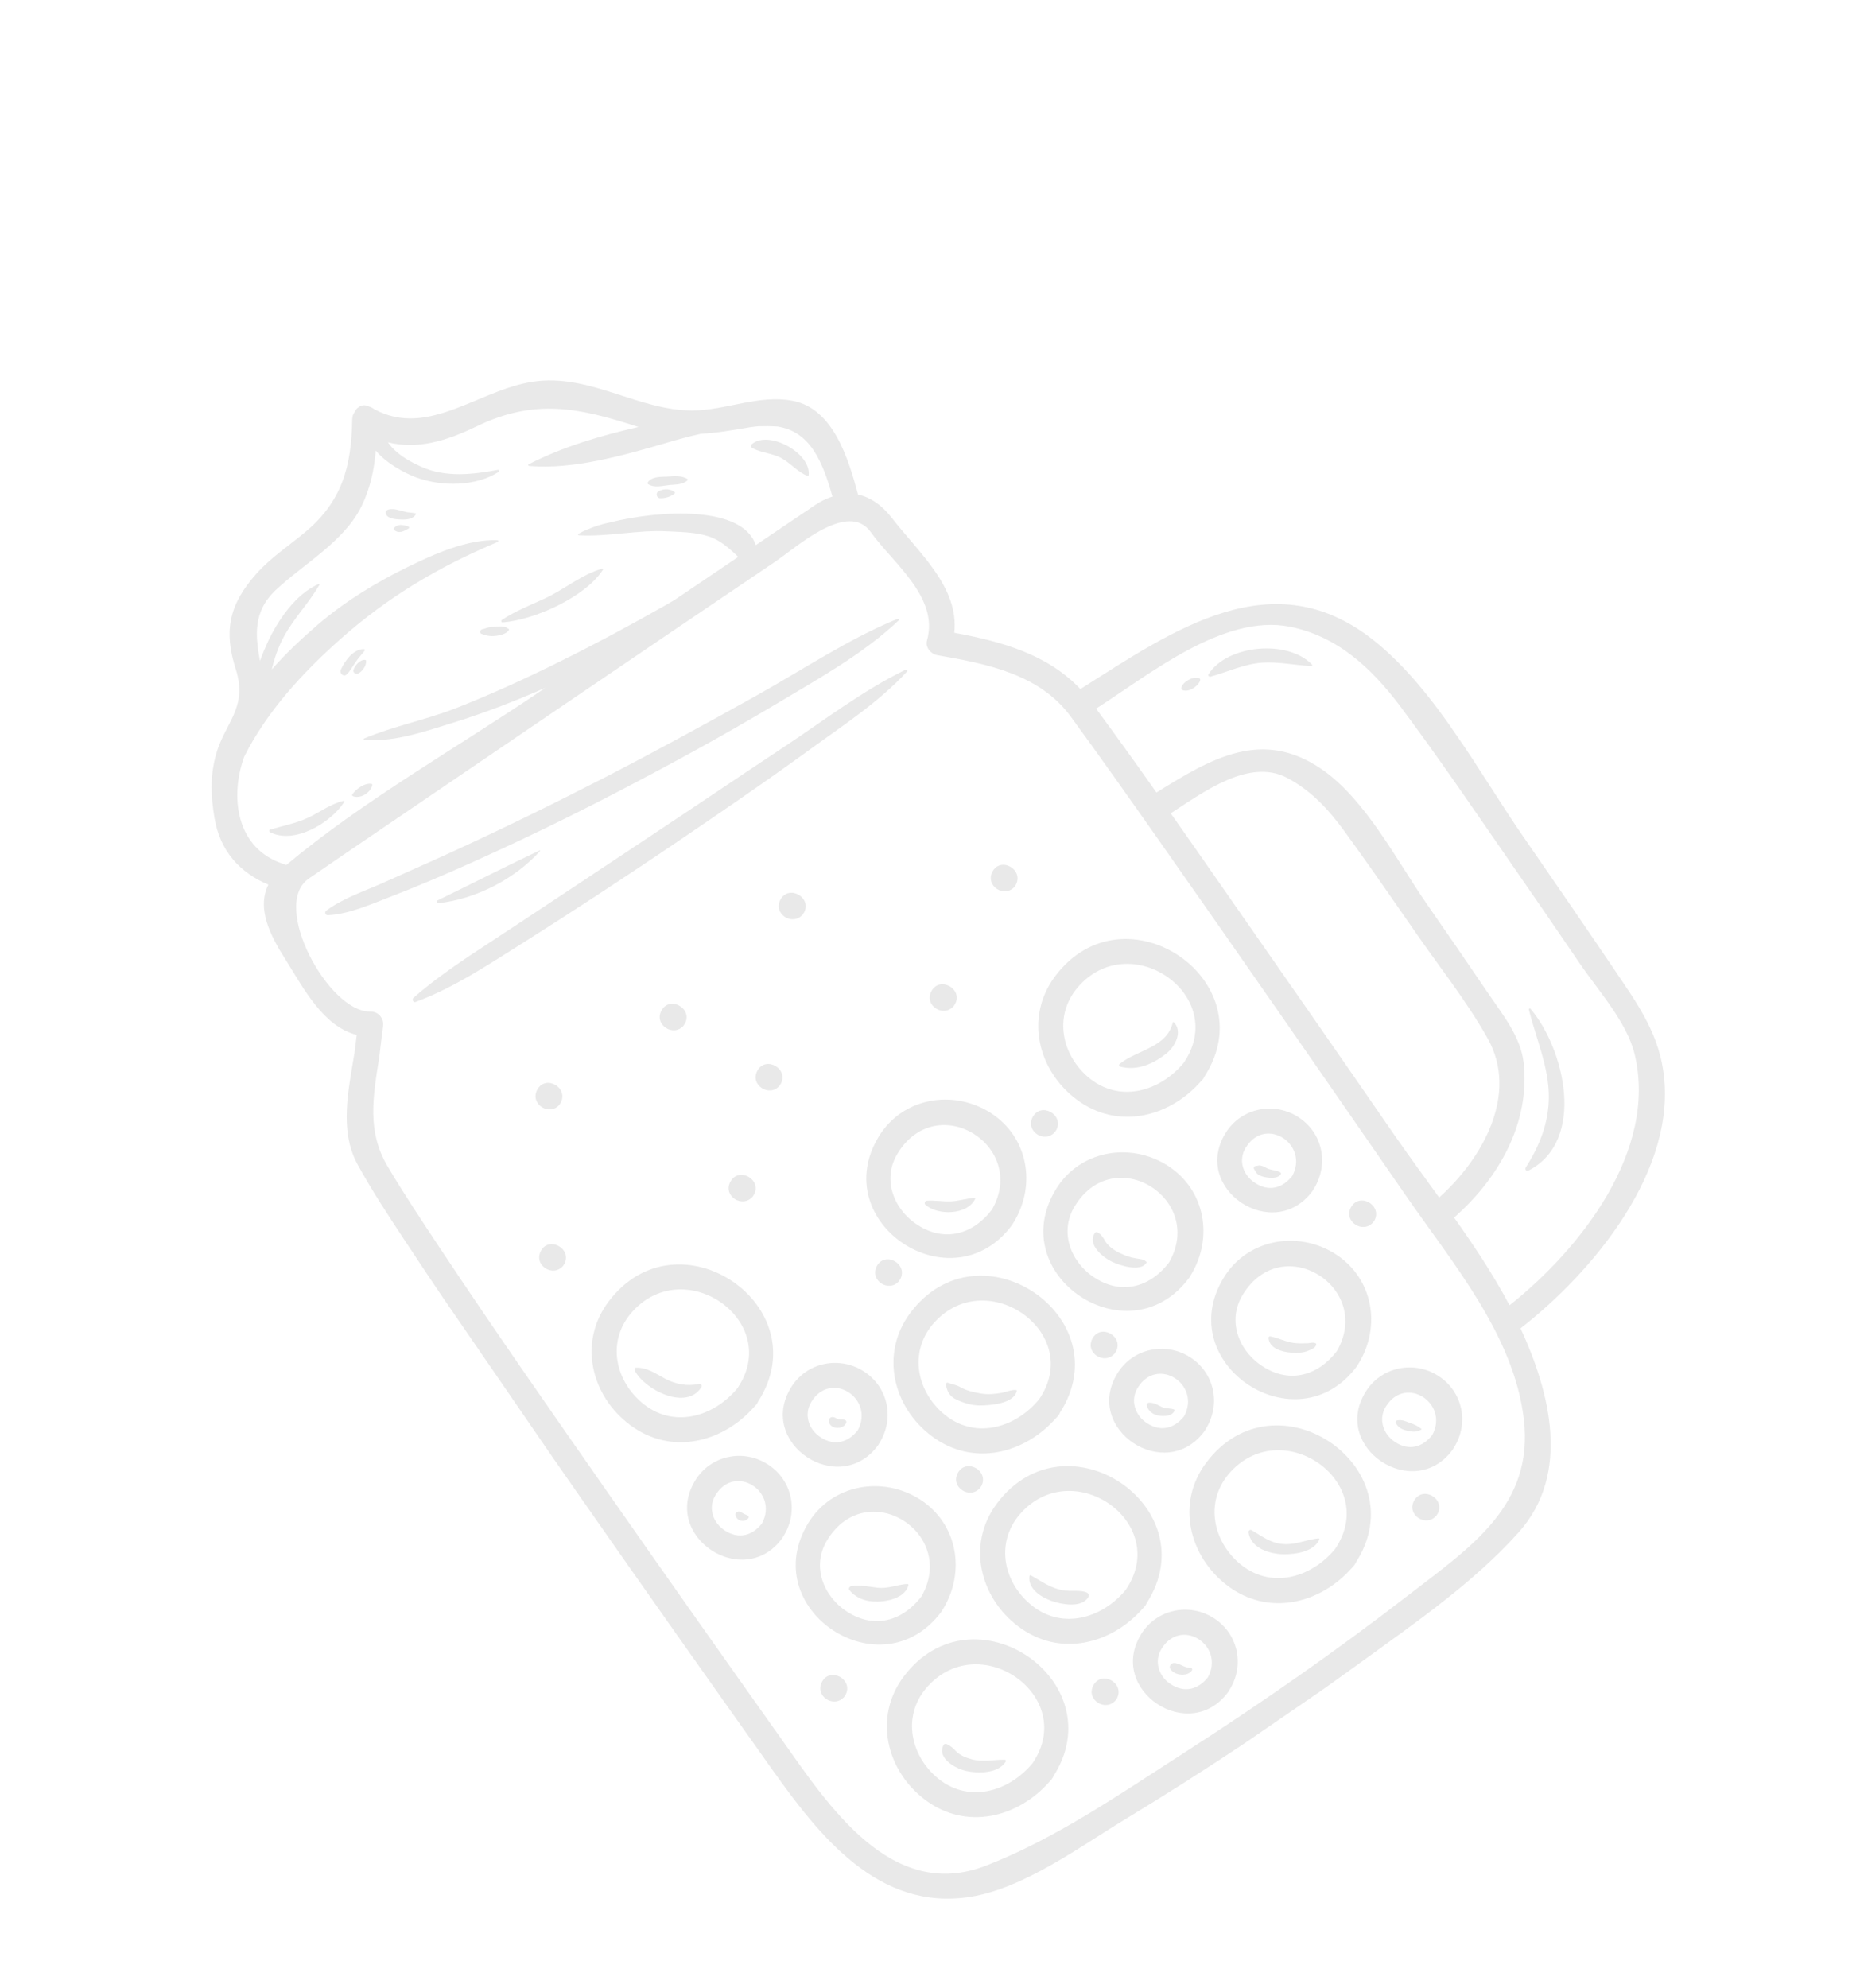 <svg width="116" height="124" viewBox="0 0 116 124" fill="none" xmlns="http://www.w3.org/2000/svg">
<g clip-path="url(#clip0_326_60028)">
<path d="M25.264 77.392C24.236 75.834 23.202 74.266 22.3 72.621C21.135 70.489 21.744 67.935 22.107 65.664C22.151 65.292 22.204 64.914 22.248 64.542C20.134 64.014 18.892 61.564 17.791 59.814C16.856 58.349 15.996 56.661 16.737 55.17C14.959 54.426 13.716 53.073 13.375 51C13.155 49.685 13.106 48.494 13.43 47.204C13.955 45.106 15.489 44.209 14.706 41.743C13.931 39.328 14.295 37.682 16.001 35.77C16.834 34.828 17.944 34.08 18.91 33.289C21.325 31.331 21.919 29.129 21.966 26.149C21.973 25.973 22.017 25.829 22.107 25.711C22.264 25.36 22.626 25.141 23.033 25.36C23.137 25.388 23.229 25.438 23.318 25.506C26.789 27.408 30.025 24.117 33.569 23.763C36.95 23.42 39.848 25.587 43.146 25.6C45.282 25.6 47.328 24.579 49.47 25.002C51.993 25.504 52.932 28.675 53.509 30.842C54.28 31.011 54.999 31.499 55.619 32.298C57.293 34.466 59.823 36.615 59.514 39.462C62.5 40.016 65.317 40.801 67.379 42.974C73.204 39.286 79.385 34.913 85.692 39.951C89.544 43.029 92.272 48.246 95.036 52.229C96.899 54.922 98.746 57.611 100.581 60.324C101.97 62.389 103.35 64.232 103.726 66.75C104.665 72.925 99.377 79.304 94.829 82.841C96.672 86.83 97.959 91.897 94.744 95.529C91.874 98.753 88.097 101.318 84.632 103.84C79.949 107.241 75.123 110.456 70.167 113.461C67.361 115.16 63.855 117.767 60.516 118.295C54.775 119.204 51.1 114.495 48.142 110.333C44.121 104.665 40.104 98.981 36.132 93.28C32.458 88.014 28.795 82.742 25.264 77.392ZM29.717 26.593C27.816 27.514 26.029 28.043 24.19 27.584C24.698 28.303 25.499 28.764 26.278 29.111C27.814 29.793 29.472 29.594 31.063 29.299C31.125 29.285 31.165 29.386 31.107 29.425C29.652 30.354 27.558 30.353 25.968 29.779C25.242 29.509 24.097 28.9 23.435 28.102C23.334 29.282 23.106 30.421 22.545 31.575C21.459 33.787 18.913 35.18 17.194 36.802C15.76 38.157 15.928 39.665 16.213 41.221C16.357 40.808 16.534 40.402 16.676 40.091C17.302 38.721 18.444 37.026 19.881 36.423C19.9 36.41 19.936 36.442 19.924 36.465C19.272 37.61 18.331 38.541 17.699 39.715C17.353 40.352 17.115 41.042 16.949 41.754C17.85 40.723 18.85 39.794 19.825 38.954C21.52 37.504 23.435 36.332 25.44 35.354C27.092 34.546 29.137 33.626 31.016 33.688C31.042 33.685 31.072 33.707 31.076 33.733C31.079 33.759 31.066 33.782 31.047 33.795C27.347 35.353 24.18 37.23 21.185 39.899C18.879 41.952 16.64 44.373 15.23 47.192C14.333 49.659 14.682 52.965 17.765 53.909C17.797 53.915 17.827 53.937 17.85 53.95C22.687 49.902 28.483 46.648 33.699 43.109C33.805 43.036 33.902 42.969 34.008 42.896C32.086 43.746 30.123 44.496 28.127 45.113C26.684 45.562 24.989 46.142 23.407 46.161C23.179 46.161 22.945 46.151 22.72 46.135C22.671 46.126 22.674 46.067 22.709 46.057C24.532 45.289 26.519 44.907 28.374 44.188C30.631 43.307 32.837 42.29 35.004 41.215C37.245 40.104 39.458 38.911 41.639 37.67C41.791 37.58 41.933 37.497 42.084 37.407C43.407 36.513 44.72 35.625 46.042 34.731C45.633 34.343 45.231 33.964 44.703 33.672C43.814 33.186 42.632 33.186 41.645 33.138C39.791 33.03 37.941 33.489 36.104 33.384C36.078 33.387 36.065 33.368 36.051 33.349C36.038 33.329 36.051 33.306 36.07 33.293C36.222 33.203 36.416 33.112 36.626 33.025C37.086 32.823 37.569 32.677 38.069 32.575C41.184 31.803 46.31 31.514 47.133 33.997C48.358 33.169 49.594 32.335 50.819 31.508C51.187 31.255 51.556 31.087 51.916 30.968C51.292 28.734 50.502 26.899 48.473 26.598C48.072 26.574 47.684 26.57 47.294 26.582C47.148 26.597 47.001 26.612 46.845 26.633C45.738 26.824 44.718 26.998 43.703 27.054C42.999 27.21 42.279 27.406 41.546 27.625C38.887 28.397 35.774 29.296 33.007 29.061C33.007 29.061 32.997 29.067 32.99 29.058C32.981 29.064 32.974 29.055 32.974 29.055C32.968 29.045 32.961 29.035 32.954 29.026L32.948 29.016L32.941 29.006C32.944 28.99 32.944 28.99 32.947 28.974C32.957 28.967 32.95 28.957 32.966 28.96L32.976 28.954C35.048 27.887 37.444 27.167 39.823 26.629C36.121 25.427 33.362 24.83 29.717 26.593ZM89.752 74.681C92.463 72.263 94.732 68.228 92.776 64.758C91.451 62.393 89.689 60.201 88.161 57.975C86.743 55.931 85.327 53.87 83.861 51.859C82.865 50.492 81.778 49.303 80.263 48.506C77.885 47.263 75.027 49.425 73.014 50.722C74.169 52.363 75.315 54.011 76.461 55.659C80.021 60.76 83.572 65.868 87.11 70.999C87.957 72.212 88.859 73.443 89.752 74.681ZM101.941 65.726C101.458 63.737 99.65 61.746 98.517 60.076C97.078 57.96 95.636 55.86 94.178 53.758C91.916 50.485 89.676 47.182 87.295 44.005C85.527 41.659 83.39 39.666 80.426 39.082C76.296 38.273 71.645 42.094 68.359 44.194C69.633 45.925 70.888 47.669 72.123 49.426C75.542 47.292 78.71 45.415 82.43 47.972C85.184 49.868 87.156 53.754 89.022 56.43C90.301 58.271 91.57 60.119 92.829 61.974C93.71 63.277 94.832 64.642 95.021 66.264C95.441 70.048 93.457 73.503 90.684 75.934C91.942 77.704 93.143 79.514 94.142 81.405C98.586 77.883 103.401 71.729 101.941 65.726ZM37.88 93.047C41.467 98.187 45.089 103.317 48.715 108.43C51.637 112.561 55.569 118.659 61.511 116.344C65.86 114.653 69.91 111.843 73.812 109.335C78.633 106.237 83.354 102.952 87.889 99.439C91.703 96.492 95.672 93.895 95.034 88.509C94.422 83.263 90.567 78.749 87.667 74.547C82.571 67.168 77.472 59.806 72.318 52.467C70.489 49.865 68.659 47.263 66.781 44.694C64.827 42.035 61.575 41.406 58.436 40.857C58.044 40.784 57.693 40.356 57.811 39.947C58.575 37.245 55.714 35.151 54.306 33.185C52.886 31.199 49.683 34.124 48.342 35.032C44.219 37.82 40.087 40.615 35.972 43.413C31.808 46.244 27.654 49.068 23.49 51.9C22.07 52.86 20.668 53.823 19.255 54.794C16.846 56.448 20.509 63.13 23.067 63.082C23.585 63.068 23.962 63.493 23.891 64.011C23.805 64.654 23.726 65.306 23.651 65.942C23.258 68.418 22.881 70.543 24.164 72.723C25.211 74.496 26.361 76.212 27.494 77.925C30.886 83.028 34.386 88.043 37.88 93.047Z" fill="#E9E9E9"/>
<path d="M25.931 62.483C25.847 62.526 25.788 62.481 25.757 62.416C25.727 62.352 25.726 62.267 25.803 62.214C27.669 60.577 29.81 59.278 31.871 57.905C34.642 56.073 37.423 54.234 40.188 52.392C43.124 50.447 46.04 48.473 48.975 46.528C51.411 44.913 53.805 43.069 56.45 41.78C56.46 41.773 56.46 41.773 56.469 41.766C56.498 41.746 56.528 41.769 56.558 41.791C56.564 41.801 56.564 41.801 56.571 41.81C56.578 41.82 56.584 41.83 56.581 41.846C56.578 41.862 56.575 41.879 56.556 41.892C54.811 43.788 52.575 45.238 50.505 46.745C47.598 48.856 44.631 50.879 41.657 52.893C38.686 54.891 35.695 56.859 32.664 58.77C30.486 60.138 28.325 61.593 25.931 62.483Z" fill="#E9E9E9"/>
<path d="M56.051 38.608C56.071 38.636 56.065 38.669 56.043 38.699C56.033 38.705 56.033 38.705 56.023 38.712C53.761 40.85 50.869 42.423 48.218 44.016C45.066 45.895 41.845 47.652 38.593 49.344C35.48 50.969 32.327 52.494 29.124 53.925C27.587 54.61 26.046 55.27 24.482 55.874C23.229 56.35 21.805 57.014 20.452 57.075C20.374 57.086 20.308 57.032 20.294 56.97C20.264 56.906 20.286 56.834 20.354 56.787C21.391 56.017 22.704 55.586 23.882 55.062C25.273 54.434 26.687 53.819 28.072 53.181C31.336 51.694 34.56 50.106 37.751 48.47C40.925 46.831 44.053 45.124 47.171 43.382C50.062 41.767 52.898 39.862 55.96 38.599C55.996 38.589 56.019 38.602 56.032 38.621C56.035 38.605 56.045 38.598 56.051 38.608Z" fill="#E9E9E9"/>
<path d="M27.327 56.327C27.223 56.341 27.208 56.195 27.292 56.151C29.417 55.119 31.515 54.048 33.653 53.036C33.672 53.023 33.699 53.061 33.68 53.075C32.096 54.832 29.661 56.076 27.327 56.327Z" fill="#E9E9E9"/>
<path d="M37.605 35.528C36.502 37.239 33.325 38.667 31.347 38.815C31.269 38.825 31.232 38.709 31.29 38.669C32.148 38.094 33.11 37.732 34.035 37.296C35.209 36.746 36.294 35.816 37.549 35.467C37.601 35.46 37.627 35.498 37.605 35.528Z" fill="#E9E9E9"/>
<path d="M31.738 39.3C31.671 39.347 31.659 39.412 31.575 39.456C31.432 39.539 31.287 39.596 31.121 39.625C30.709 39.709 30.419 39.68 30.032 39.532C29.866 39.476 29.947 39.263 30.087 39.239C30.253 39.21 30.421 39.123 30.583 39.111C30.746 39.099 30.918 39.081 31.081 39.069C31.217 39.06 31.367 39.071 31.505 39.105C31.609 39.133 31.649 39.191 31.734 39.232C31.757 39.245 31.751 39.278 31.738 39.3Z" fill="#E9E9E9"/>
<path d="M16.838 51.897C16.776 51.868 16.771 51.758 16.843 51.737C17.637 51.505 18.442 51.351 19.189 51.008C19.927 50.673 20.619 50.126 21.421 49.946C21.466 49.929 21.5 49.977 21.468 50.013C20.636 51.311 18.363 52.687 16.838 51.897Z" fill="#E9E9E9"/>
<path d="M22 49.648C21.954 49.622 21.947 49.57 21.979 49.534C22.199 49.212 22.757 48.801 23.172 48.886C23.204 48.892 23.224 48.921 23.218 48.954C23.127 49.443 22.452 49.85 22 49.648Z" fill="#E9E9E9"/>
<path d="M46.892 27.698C47.945 26.804 50.579 28.256 50.435 29.622C50.426 29.671 50.38 29.687 50.341 29.672C49.759 29.445 49.305 28.888 48.754 28.583C48.173 28.256 47.489 28.256 46.915 27.938C46.817 27.878 46.812 27.767 46.892 27.698Z" fill="#E9E9E9"/>
<path d="M22.152 41.328C21.97 41.581 21.841 41.869 21.599 42.078C21.409 42.236 21.162 41.979 21.25 41.776C21.484 41.246 22.055 40.44 22.713 40.486C22.756 40.486 22.77 40.547 22.747 40.577C22.539 40.834 22.328 41.065 22.152 41.328Z" fill="#E9E9E9"/>
<path d="M22.759 41.153C22.801 41.153 22.831 41.175 22.831 41.217C22.858 41.526 22.577 41.905 22.312 42.016C22.176 42.066 21.998 41.932 22.042 41.788C22.129 41.501 22.449 41.138 22.759 41.153Z" fill="#E9E9E9"/>
<path d="M25.093 32.402C24.816 32.393 24.184 32.386 24.076 32.061C23.957 31.702 24.491 31.733 24.687 31.77C24.89 31.816 25.099 31.872 25.308 31.927C25.51 31.973 25.722 31.97 25.924 32.016C25.941 32.019 25.954 32.039 25.941 32.062C25.793 32.363 25.396 32.408 25.093 32.402Z" fill="#E9E9E9"/>
<path d="M25.453 32.824C25.509 32.843 25.546 32.917 25.478 32.964C25.194 33.13 24.874 33.307 24.584 33.051C24.548 33.019 24.541 32.967 24.573 32.931C24.819 32.647 25.14 32.74 25.453 32.824Z" fill="#E9E9E9"/>
<path d="M41.578 29.724C42.005 29.702 42.508 29.626 42.883 29.881C42.906 29.894 42.9 29.927 42.887 29.95C42.581 30.231 42.155 30.211 41.768 30.248C41.339 30.287 40.81 30.451 40.419 30.192C40.373 30.167 40.373 30.125 40.398 30.079C40.65 29.72 41.162 29.739 41.578 29.724Z" fill="#E9E9E9"/>
<path d="M41.06 30.649C41.364 30.469 41.797 30.457 42.073 30.694C42.103 30.716 42.103 30.759 42.074 30.779C41.817 30.984 41.476 31.09 41.151 31.071C40.942 31.058 40.882 30.743 41.06 30.649Z" fill="#E9E9E9"/>
<path d="M75.491 42.201C75.42 42.221 75.324 42.145 75.365 42.059C76.518 40.214 80.29 39.859 81.819 41.443C81.855 41.475 81.843 41.54 81.785 41.538C80.755 41.49 79.775 41.266 78.734 41.326C77.606 41.403 76.568 41.903 75.491 42.201Z" fill="#E9E9E9"/>
<path d="M73.741 43.032C73.695 43.007 73.655 42.949 73.674 42.893C73.77 42.514 74.39 42.174 74.766 42.286C74.838 42.307 74.868 42.372 74.846 42.444C74.718 42.817 74.115 43.203 73.741 43.032Z" fill="#E9E9E9"/>
<path d="M95.157 72.806C96.014 71.462 96.58 70.048 96.594 68.43C96.6 66.532 95.795 64.778 95.353 62.974C95.333 62.903 95.417 62.86 95.457 62.918C97.575 65.421 98.936 71.136 95.332 72.999C95.193 73.066 95.074 72.934 95.157 72.806Z" fill="#E9E9E9"/>
<path d="M62.176 93.761C66.495 88.004 75.329 94.026 71.514 99.977C71.486 100.04 71.448 100.108 71.403 100.168C71.358 100.227 71.307 100.276 71.265 100.319C69.287 102.56 66.075 103.357 63.526 101.448C61.102 99.639 60.271 96.294 62.176 93.761ZM64.193 99.994C66.13 101.696 68.696 100.973 70.207 99.152C73.025 95.024 67.025 90.745 63.711 94.316C62.084 96.074 62.515 98.526 64.193 99.994Z" fill="#E9E9E9"/>
<path d="M56.355 104.565C60.673 98.808 69.507 104.83 65.693 110.782C65.664 110.844 65.626 110.913 65.581 110.972C65.537 111.031 65.485 111.081 65.443 111.124C63.466 113.365 60.254 114.161 57.704 112.252C55.289 110.437 54.456 107.108 56.355 104.565ZM58.378 110.807C60.315 112.509 62.881 111.787 64.392 109.966C67.21 105.838 61.209 101.558 57.896 105.13C56.272 106.871 56.71 109.333 58.378 110.807Z" fill="#E9E9E9"/>
<path d="M75.226 91.221C79.545 85.464 88.379 91.486 84.564 97.437C84.535 97.499 84.497 97.568 84.452 97.628C84.408 97.687 84.356 97.736 84.314 97.779C82.337 100.02 79.125 100.817 76.575 98.908C74.161 97.092 73.32 93.754 75.226 91.221ZM77.242 97.454C79.18 99.156 81.745 98.433 83.257 96.612C86.074 92.484 80.074 88.204 76.76 91.776C75.144 93.527 75.574 95.979 77.242 97.454Z" fill="#E9E9E9"/>
<path d="M65.995 88.291C65.95 88.35 65.899 88.4 65.857 88.442C63.879 90.683 60.667 91.48 58.118 89.571C55.693 87.762 54.869 84.427 56.768 81.884C61.087 76.127 69.921 82.149 66.106 88.1C66.084 88.172 66.04 88.231 65.995 88.291ZM58.303 82.439C56.686 84.19 57.117 86.642 58.785 88.117C60.722 89.819 63.288 89.096 64.799 87.275C67.624 83.157 61.607 78.874 58.303 82.439Z" fill="#E9E9E9"/>
<path d="M37.947 81.183C42.266 75.426 51.1 81.448 47.285 87.399C47.257 87.462 47.219 87.53 47.174 87.59C47.129 87.649 47.078 87.698 47.036 87.741C45.058 89.982 41.846 90.779 39.297 88.87C36.873 87.061 36.039 83.732 37.947 81.183ZM39.97 87.425C41.908 89.127 44.473 88.405 45.985 86.584C48.803 82.456 42.802 78.176 39.489 81.748C37.855 83.496 38.286 85.948 39.97 87.425Z" fill="#E9E9E9"/>
<path d="M75.138 67.105C75.109 67.167 75.071 67.236 75.026 67.295C74.981 67.354 74.93 67.404 74.888 67.447C72.911 69.688 69.698 70.484 67.149 68.576C64.725 66.766 63.901 63.431 65.8 60.888C70.118 55.131 78.946 61.143 75.138 67.105ZM67.324 61.45C65.708 63.201 66.139 65.653 67.806 67.127C69.744 68.829 72.309 68.107 73.821 66.286C76.648 62.151 70.632 57.869 67.324 61.45Z" fill="#E9E9E9"/>
<path d="M58.819 100.338C58.807 100.361 58.797 100.368 58.784 100.39C58.759 100.436 58.743 100.476 58.711 100.512C54.962 105.564 47.126 100.353 50.411 94.978C51.889 92.568 55.02 92.027 57.355 93.499C59.726 95.002 60.23 98.017 58.819 100.338ZM51.588 96.049C50.595 97.671 51.347 99.575 52.858 100.531C54.556 101.614 56.319 101.072 57.471 99.556C59.727 95.585 54.049 92.024 51.588 96.049Z" fill="#E9E9E9"/>
<path d="M51.264 104.886C51.788 103.928 53.232 104.745 52.734 105.699C52.731 105.715 52.712 105.729 52.702 105.735C52.689 105.758 52.686 105.775 52.673 105.798C52.03 106.581 50.785 105.785 51.264 104.886Z" fill="#E9E9E9"/>
<path d="M59.734 91.864C60.258 90.906 61.702 91.723 61.204 92.677C61.201 92.694 61.182 92.707 61.172 92.713C61.159 92.736 61.156 92.753 61.134 92.782C60.503 93.543 59.255 92.763 59.734 91.864Z" fill="#E9E9E9"/>
<path d="M68.189 105.108C68.713 104.15 70.157 104.967 69.659 105.921C69.656 105.938 69.637 105.951 69.627 105.958C69.614 105.981 69.611 105.997 69.589 106.026C68.948 106.794 67.704 105.997 68.189 105.108Z" fill="#E9E9E9"/>
<path d="M88.189 93.594C88.713 92.637 90.157 93.453 89.659 94.408C89.656 94.424 89.637 94.437 89.627 94.444C89.614 94.467 89.611 94.483 89.589 94.513C88.948 95.28 87.704 94.483 88.189 93.594Z" fill="#E9E9E9"/>
<path d="M48.693 67.596C48.69 67.612 48.67 67.626 48.661 67.632C48.648 67.655 48.645 67.671 48.632 67.694C47.998 68.472 46.747 67.665 47.233 66.776C47.747 65.825 49.207 66.645 48.693 67.596Z" fill="#E9E9E9"/>
<path d="M56.146 79.776C56.143 79.793 56.124 79.806 56.114 79.813C56.102 79.836 56.099 79.852 56.086 79.875C55.452 80.652 54.207 79.855 54.686 78.957C55.201 78.005 56.651 78.832 56.146 79.776Z" fill="#E9E9E9"/>
<path d="M47.02 74.511C47.017 74.527 46.998 74.54 46.988 74.547C46.975 74.57 46.972 74.586 46.95 74.616C46.309 75.383 45.065 74.587 45.551 73.698C46.075 72.74 47.535 73.559 47.02 74.511Z" fill="#E9E9E9"/>
<path d="M59.56 62.624C59.557 62.641 59.537 62.654 59.528 62.661C59.515 62.684 59.512 62.7 59.49 62.73C58.849 63.497 57.611 62.71 58.09 61.811C58.614 60.853 60.074 61.673 59.56 62.624Z" fill="#E9E9E9"/>
<path d="M34.967 68.778C34.964 68.794 34.945 68.808 34.935 68.814C34.922 68.837 34.919 68.854 34.907 68.876C34.273 69.654 33.021 68.847 33.507 67.958C34.021 67.007 35.475 67.817 34.967 68.778Z" fill="#E9E9E9"/>
<path d="M50.112 56.953C50.099 56.976 50.096 56.992 50.074 57.022C49.433 57.789 48.188 56.993 48.674 56.104C49.198 55.146 50.642 55.963 50.144 56.917C50.125 56.93 50.115 56.937 50.112 56.953Z" fill="#E9E9E9"/>
<path d="M63.357 55.175C63.354 55.192 63.335 55.205 63.325 55.212C63.312 55.235 63.309 55.251 63.297 55.274C62.663 56.051 61.418 55.254 61.897 54.356C62.411 53.404 63.855 54.221 63.357 55.175Z" fill="#E9E9E9"/>
<path d="M35.194 78.831C35.191 78.848 35.171 78.861 35.162 78.868C35.149 78.89 35.146 78.907 35.133 78.93C34.493 79.697 33.254 78.91 33.734 78.011C34.248 77.06 35.698 77.887 35.194 78.831Z" fill="#E9E9E9"/>
<path d="M68.129 83.479C68.653 82.521 70.097 83.338 69.599 84.292C69.596 84.308 69.577 84.322 69.567 84.328C69.554 84.351 69.551 84.368 69.529 84.397C68.888 85.164 67.65 84.377 68.129 83.479Z" fill="#E9E9E9"/>
<path d="M42.712 63.843C42.709 63.859 42.69 63.873 42.68 63.879C42.667 63.902 42.664 63.919 42.652 63.941C42.018 64.719 40.766 63.912 41.252 63.023C41.767 62.072 43.227 62.892 42.712 63.843Z" fill="#E9E9E9"/>
<path d="M84.252 75.297C84.776 74.339 86.22 75.156 85.722 76.11C85.719 76.127 85.699 76.14 85.69 76.147C85.677 76.169 85.674 76.186 85.651 76.215C85.021 76.976 83.766 76.186 84.252 75.297Z" fill="#E9E9E9"/>
<path d="M65.876 70.475C65.873 70.491 65.854 70.504 65.844 70.511C65.831 70.534 65.828 70.55 65.806 70.58C65.165 71.347 63.927 70.56 64.406 69.661C64.93 68.704 66.374 69.52 65.876 70.475Z" fill="#E9E9E9"/>
<path d="M65.859 74.16C67.336 71.751 70.467 71.209 72.802 72.681C75.173 74.185 75.687 77.193 74.267 79.52C74.254 79.543 74.244 79.55 74.232 79.573C74.216 79.612 74.191 79.658 74.159 79.695C70.4 84.753 62.563 79.542 65.859 74.16ZM67.029 75.222C66.036 76.844 66.788 78.748 68.299 79.704C69.997 80.787 71.76 80.245 72.911 78.728C75.175 74.768 69.49 71.197 67.029 75.222Z" fill="#E9E9E9"/>
<path d="M54.813 70.868C56.29 68.458 59.421 67.917 61.756 69.389C64.127 70.893 64.641 73.9 63.221 76.228C63.208 76.251 63.199 76.258 63.186 76.281C63.16 76.326 63.145 76.366 63.113 76.402C59.363 81.454 51.527 76.243 54.813 70.868ZM55.983 71.929C54.99 73.551 55.742 75.455 57.253 76.411C58.951 77.495 60.714 76.953 61.865 75.436C64.129 71.475 58.451 67.914 55.983 71.929Z" fill="#E9E9E9"/>
<path d="M76.323 79.674C77.8 77.264 80.931 76.723 83.266 78.195C85.638 79.699 86.151 82.706 84.731 85.034C84.719 85.057 84.709 85.064 84.696 85.087C84.68 85.126 84.655 85.172 84.623 85.208C80.874 90.26 73.037 85.049 76.323 79.674ZM78.77 85.227C80.468 86.311 82.231 85.769 83.382 84.252C85.649 80.275 79.961 76.72 77.51 80.739C76.507 82.367 77.259 84.271 78.77 85.227Z" fill="#E9E9E9"/>
<path d="M71.16 101.929C72.109 100.366 74.148 99.934 75.681 100.903C77.215 101.871 77.636 103.832 76.693 105.362C76.681 105.385 76.671 105.392 76.658 105.415C76.633 105.461 76.617 105.5 76.585 105.536C74.162 108.809 69.037 105.409 71.16 101.929ZM73.03 105.045C73.897 105.602 74.737 105.353 75.332 104.603C76.408 102.625 73.662 100.823 72.436 102.833C71.952 103.621 72.274 104.567 73.03 105.045Z" fill="#E9E9E9"/>
<path d="M54.861 89.971C54.848 89.994 54.839 90.001 54.826 90.023C54.81 90.063 54.785 90.109 54.753 90.145C52.33 93.418 47.195 90.025 49.328 86.538C50.276 84.975 52.315 84.543 53.849 85.512C55.383 86.48 55.797 88.431 54.861 89.971ZM50.597 87.432C50.113 88.22 50.435 89.166 51.191 89.644C52.058 90.202 52.898 89.952 53.493 89.202C54.569 87.224 51.823 85.422 50.597 87.432Z" fill="#E9E9E9"/>
<path d="M81.957 74.111C81.944 74.134 81.935 74.141 81.922 74.164C81.906 74.203 81.881 74.249 81.849 74.285C79.426 77.558 74.291 74.165 76.424 70.678C77.373 69.115 79.411 68.683 80.945 69.652C82.479 70.62 82.893 72.571 81.957 74.111ZM77.693 71.572C77.199 72.367 77.531 73.306 78.287 73.784C79.154 74.342 79.994 74.093 80.589 73.342C81.665 71.364 78.919 69.563 77.693 71.572Z" fill="#E9E9E9"/>
<path d="M43.356 92.334C44.304 90.771 46.343 90.339 47.867 91.314C49.401 92.283 49.822 94.244 48.879 95.774C48.866 95.797 48.857 95.803 48.844 95.826C48.828 95.865 48.803 95.912 48.771 95.948C46.358 99.214 41.222 95.821 43.356 92.334ZM45.215 95.456C46.082 96.014 46.922 95.765 47.517 95.014C48.594 93.036 45.847 91.235 44.622 93.244C44.138 94.032 44.46 94.978 45.215 95.456Z" fill="#E9E9E9"/>
<path d="M75.216 89.092C75.203 89.115 75.194 89.121 75.181 89.144C75.165 89.183 75.14 89.229 75.108 89.266C72.685 92.538 67.55 89.145 69.683 85.658C70.632 84.096 72.67 83.664 74.204 84.632C75.737 85.601 76.152 87.552 75.216 89.092ZM70.952 86.552C70.468 87.34 70.79 88.287 71.546 88.764C72.413 89.322 73.252 89.073 73.848 88.323C74.924 86.345 72.178 84.543 70.952 86.552Z" fill="#E9E9E9"/>
<path d="M85.159 86.819C86.108 85.256 88.147 84.824 89.68 85.793C91.214 86.761 91.635 88.722 90.692 90.252C90.68 90.275 90.67 90.282 90.657 90.305C90.632 90.351 90.616 90.39 90.584 90.426C88.162 93.699 83.02 90.296 85.159 86.819ZM87.019 89.942C87.886 90.499 88.726 90.25 89.321 89.499C90.398 87.522 87.651 85.72 86.425 87.729C85.941 88.517 86.273 89.457 87.019 89.942Z" fill="#E9E9E9"/>
<path d="M72.719 65.718C71.908 66.361 70.898 66.798 69.869 66.523C69.787 66.508 69.763 66.41 69.834 66.347C70.954 65.45 72.773 65.34 73.142 63.763C73.145 63.746 73.174 63.726 73.197 63.739C73.794 64.34 73.27 65.297 72.719 65.718Z" fill="#E9E9E9"/>
<path d="M57.717 75.138C57.631 75.055 57.668 74.901 57.798 74.883C58.302 74.85 58.792 74.941 59.293 74.924C59.794 74.908 60.273 74.735 60.768 74.709C60.8 74.715 60.83 74.737 60.814 74.777C60.314 75.79 58.478 75.811 57.717 75.138Z" fill="#E9E9E9"/>
<path d="M41.487 85.985C42.133 86.325 42.874 86.471 43.588 86.308C43.721 86.273 43.814 86.409 43.735 86.521C42.794 87.992 40.211 86.677 39.589 85.481C39.552 85.406 39.58 85.302 39.674 85.294C40.377 85.281 40.887 85.671 41.487 85.985Z" fill="#E9E9E9"/>
<path d="M51.699 88.683C51.66 88.524 51.769 88.35 51.958 88.377C52.098 88.394 52.181 88.494 52.312 88.518C52.432 88.549 52.549 88.512 52.67 88.543C52.735 88.555 52.798 88.626 52.783 88.707C52.646 89.171 51.803 89.167 51.699 88.683Z" fill="#E9E9E9"/>
<path d="M46.222 94.309C46.356 94.402 46.491 94.452 46.638 94.522C46.7 94.55 46.718 94.638 46.676 94.681C46.426 94.98 45.94 94.873 45.869 94.48C45.831 94.279 46.087 94.217 46.222 94.309Z" fill="#E9E9E9"/>
<path d="M55.007 99.866C54.233 99.942 53.479 99.777 52.976 99.168C52.893 99.068 52.986 98.934 53.099 98.913C53.661 98.84 54.148 98.947 54.709 99.017C55.377 99.099 55.944 98.825 56.584 98.783C56.627 98.783 56.663 98.815 56.654 98.864C56.468 99.547 55.635 99.805 55.007 99.866Z" fill="#E9E9E9"/>
<path d="M64.289 98.247C65.1 98.701 65.725 99.198 66.718 99.213C66.91 99.223 68.289 99.117 67.799 99.709C67.322 100.279 66.166 100.048 65.564 99.835C64.923 99.606 64.086 99.07 64.205 98.29C64.204 98.248 64.26 98.225 64.289 98.247Z" fill="#E9E9E9"/>
<path d="M73.184 103.715C73.552 103.69 73.859 104.034 74.243 104.012C74.337 104.005 74.384 104.115 74.33 104.181C74.04 104.608 73.168 104.48 72.964 104.037C72.913 103.901 73.038 103.73 73.184 103.715Z" fill="#E9E9E9"/>
<path d="M58.836 108.841C58.867 108.763 58.965 108.738 59.043 108.77C59.269 108.871 59.444 109.022 59.612 109.205C59.883 109.475 60.22 109.613 60.59 109.715C61.289 109.904 61.944 109.739 62.644 109.743C62.729 109.741 62.756 109.822 62.711 109.882C62.239 110.604 61.032 110.608 60.284 110.452C59.641 110.324 58.427 109.677 58.836 108.841Z" fill="#E9E9E9"/>
<path d="M78.058 95.427C78.75 95.834 79.277 96.27 80.124 96.3C80.87 96.329 81.503 96.008 82.225 95.939C82.267 95.939 82.294 95.977 82.278 96.017C81.941 96.79 80.738 96.946 80.015 96.93C79.159 96.906 78.001 96.548 77.864 95.56C77.84 95.463 77.975 95.37 78.058 95.427Z" fill="#E9E9E9"/>
<path d="M72.35 88.297C71.952 88.257 71.597 88.031 71.52 87.629C71.509 87.55 71.573 87.478 71.658 87.477C71.964 87.466 72.174 87.606 72.453 87.743C72.699 87.873 72.965 87.804 73.217 87.901C73.256 87.917 73.257 87.96 73.244 87.982C73.105 88.32 72.64 88.326 72.35 88.297Z" fill="#E9E9E9"/>
<path d="M61.099 87.652C60.611 87.646 60.13 87.506 59.695 87.307C59.22 87.092 59.092 86.823 58.992 86.366C58.974 86.278 59.038 86.206 59.133 86.24C59.385 86.338 59.626 86.357 59.886 86.507C60.283 86.732 60.697 86.818 61.138 86.9C61.595 86.984 62.034 86.939 62.479 86.862C62.768 86.805 63.091 86.654 63.388 86.693C63.404 86.696 63.417 86.715 63.414 86.731C63.253 87.554 61.724 87.65 61.099 87.652Z" fill="#E9E9E9"/>
<path d="M79.213 83.343C79.712 83.427 80.139 83.675 80.657 83.746C80.944 83.791 81.234 83.777 81.53 83.773C81.709 83.764 81.9 83.69 82.061 83.779C82.084 83.791 82.097 83.811 82.085 83.834C82.068 84.059 81.789 84.15 81.615 84.228C81.265 84.382 80.904 84.374 80.535 84.356C79.952 84.316 79.148 84.099 79.113 83.425C79.112 83.383 79.164 83.334 79.213 83.343Z" fill="#E9E9E9"/>
<path d="M87.128 88.585C87.443 88.526 87.626 88.627 87.911 88.731C88.189 88.825 88.415 88.926 88.636 89.102C88.659 89.115 88.653 89.147 88.633 89.16C88.368 89.314 88.15 89.307 87.85 89.243C87.491 89.176 87.183 89.06 87.038 88.704C87.021 88.659 87.073 88.609 87.128 88.585Z" fill="#E9E9E9"/>
<path d="M79.151 73.447C78.969 73.43 78.779 73.403 78.616 73.33C78.373 73.226 78.342 73.119 78.213 72.909C78.166 72.841 78.204 72.73 78.298 72.722C78.409 72.718 78.512 72.661 78.617 72.689C78.763 72.716 78.908 72.802 79.039 72.869C79.288 72.982 79.61 72.975 79.846 73.111C79.876 73.134 79.909 73.182 79.884 73.228C79.75 73.448 79.409 73.469 79.151 73.447Z" fill="#E9E9E9"/>
<path d="M69.333 78.68C68.753 78.395 67.801 77.61 68.28 76.897C68.327 76.822 68.425 76.84 68.494 76.878C68.698 77.009 68.801 77.18 68.915 77.386C69.115 77.719 69.443 77.949 69.791 78.123C70.138 78.297 70.479 78.42 70.864 78.483C71.092 78.525 71.313 78.516 71.485 78.683C71.498 78.702 71.511 78.721 71.499 78.744C71.149 79.355 69.805 78.911 69.333 78.68Z" fill="#E9E9E9"/>
</g>
<defs>
<clipPath id="clip0_326_60028">
<rect width="71.984" height="100" fill="white" transform="matrix(-0.824 0.566 0.566 0.824 59.338 0)"/>
</clipPath>
</defs>
</svg>
